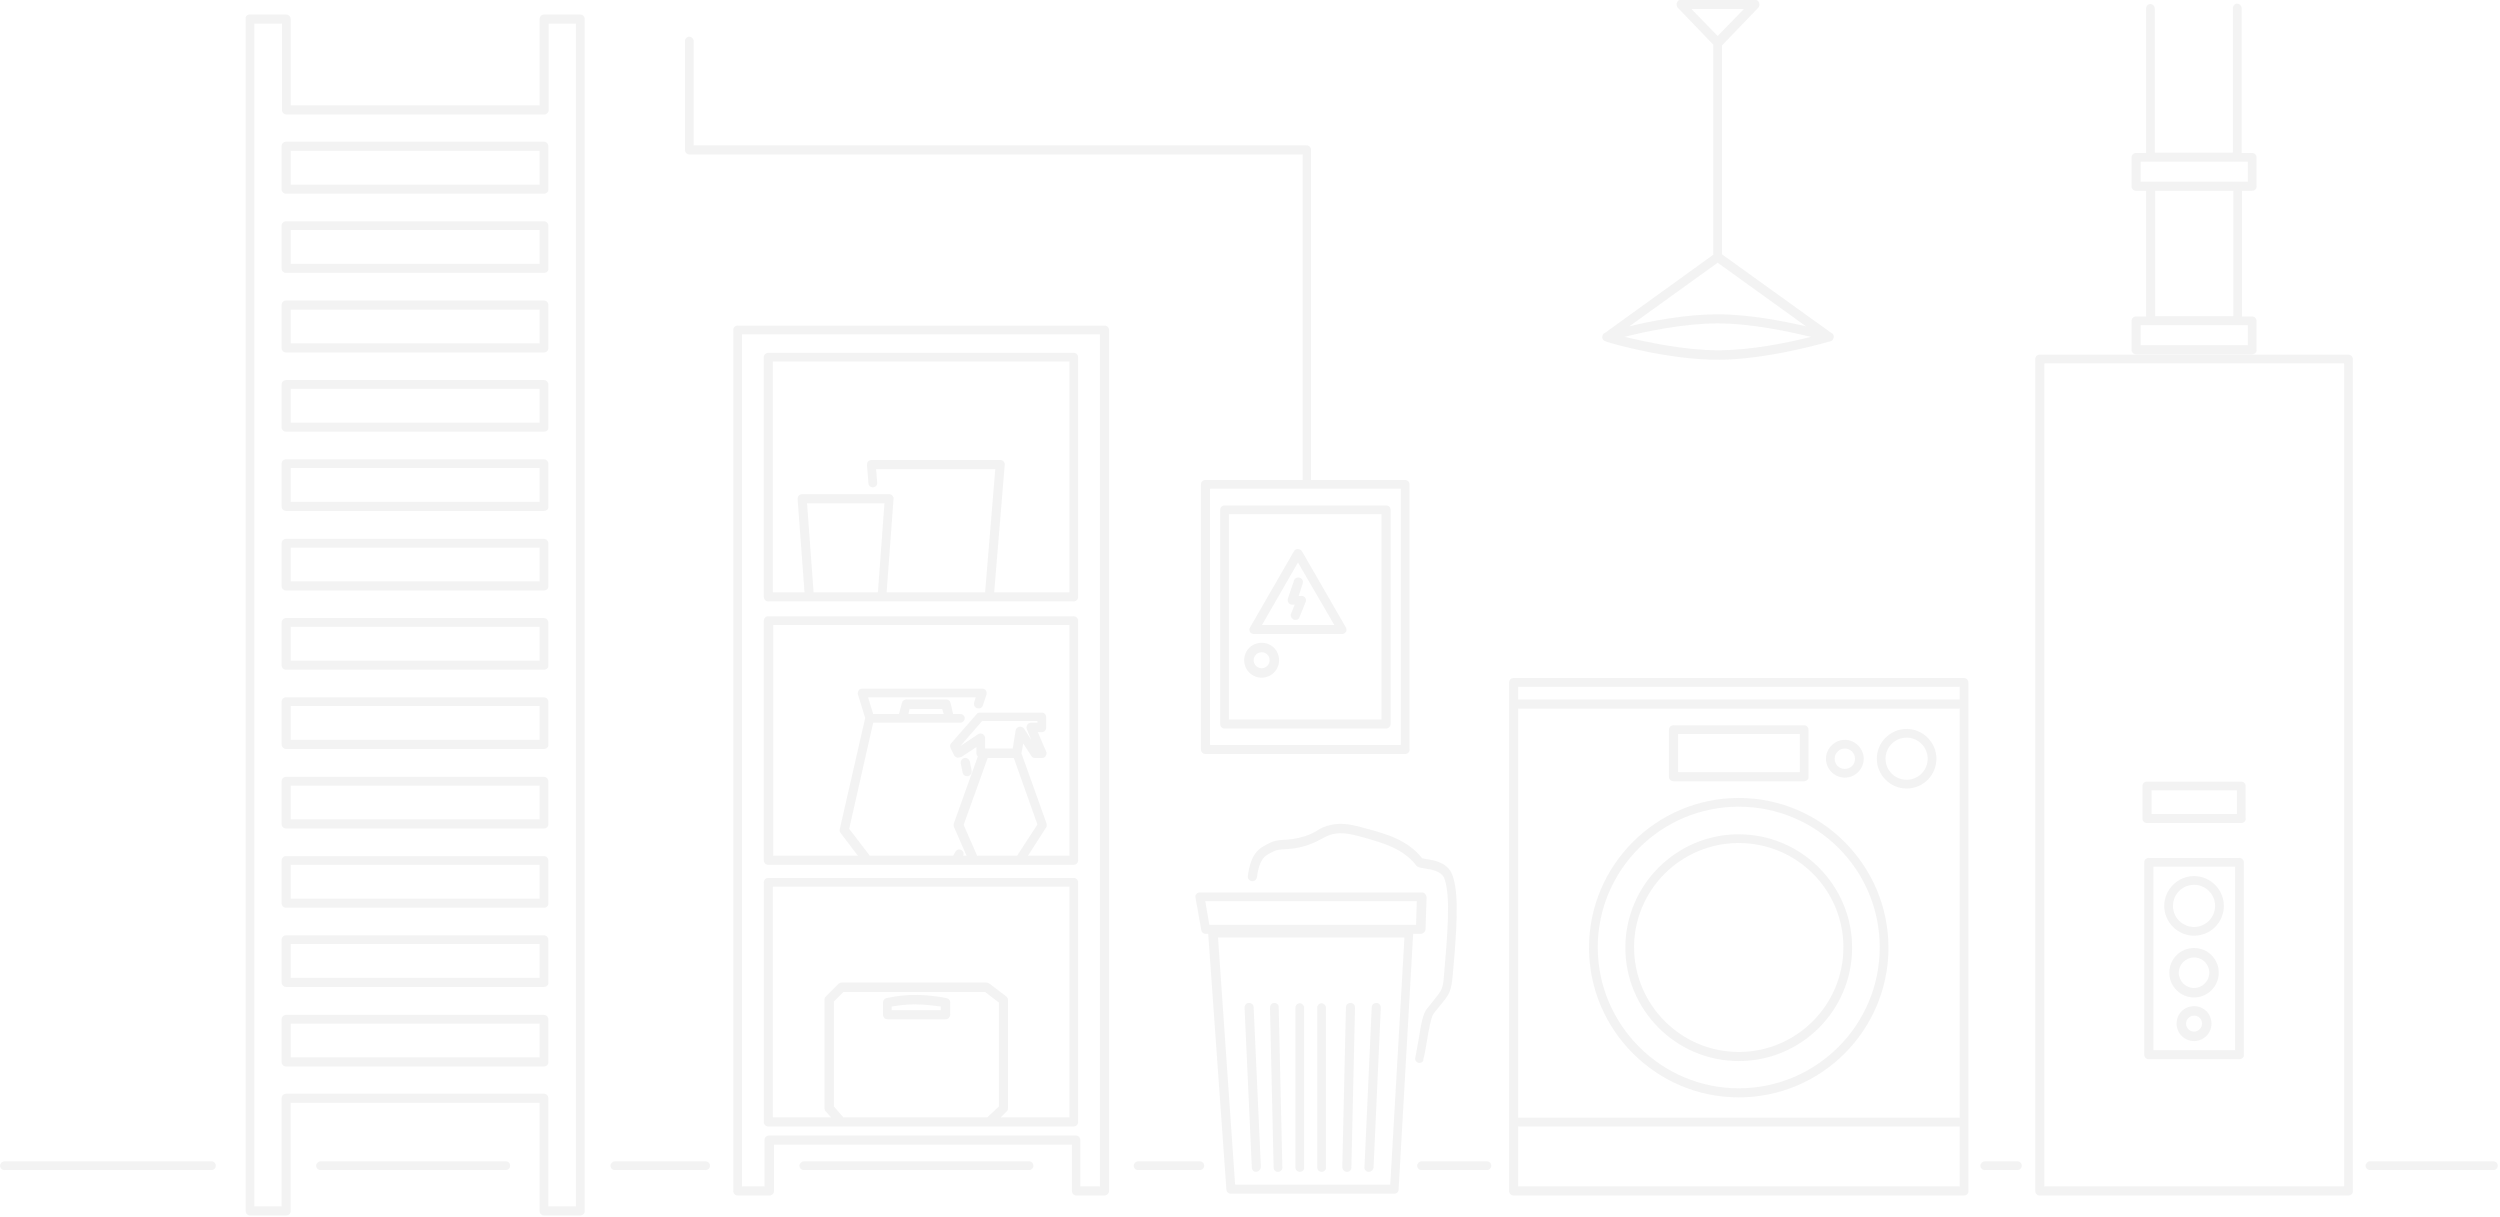 <?xml version="1.0" encoding="utf-8"?>
<!-- Generator: Adobe Illustrator 24.0.1, SVG Export Plug-In . SVG Version: 6.00 Build 0)  -->
<svg version="1.1" id="Layer_1" xmlns="http://www.w3.org/2000/svg" xmlns:xlink="http://www.w3.org/1999/xlink" x="0px" y="0px"
	 viewBox="0 0 688 335" style="enable-background:new 0 0 688 335;" xml:space="preserve">
<style type="text/css">
	.st0{opacity:0.2;fill:#C4C4C4;enable-background:new    ;}
</style>
<g>
	<path class="st0" d="M541.7,194c0-0.1,0-0.2,0-0.2v-6c0-0.6-0.5-1.2-1.2-1.2h-124c-0.6,0-1.2,0.5-1.2,1.2v6v115v19
		c0,0.6,0.5,1.2,1.2,1.2h124c0.7,0,1.3-0.6,1.2-1.2v-19V194z M417.8,189h121.5v3.5H417.8V189z M539.3,195v112.6H417.8V195H539.3z
		 M539.3,326.5H417.8V310h121.5V326.5z"/>
	<path class="st0" d="M478.5,302c22.8,0,41.2-18.5,41.2-41.2s-18.5-41.2-41.2-41.2s-41.2,18.5-41.2,41.2S455.8,302,478.5,302z
		 M478.5,222c21.4,0,38.8,17.3,38.8,38.7c0,21.4-17.4,38.8-38.8,38.8c-21.4,0-38.8-17.5-38.8-38.8C439.7,239.4,457.1,222,478.5,222z
		"/>
	<path class="st0" d="M478.5,292c17.3,0,31.2-14,31.2-31.2s-14-31.2-31.2-31.2s-31.2,14-31.2,31.2S461.3,292,478.5,292z M478.5,232
		c15.9,0,28.8,12.8,28.8,28.7c0,15.9-12.9,28.8-28.8,28.8c-15.9,0-28.8-13-28.8-28.8C449.7,244.9,462.6,232,478.5,232z"/>
	<path class="st0" d="M460.5,215h36c0.7,0,1.3-0.6,1.2-1.2v-13c0-0.6-0.5-1.2-1.2-1.2h-36c-0.6,0-1.2,0.5-1.2,1.2v13
		C459.3,214.4,459.8,215,460.5,215z M461.8,202h33.5v10.5h-33.5V202z"/>
	<path class="st0" d="M507.7,214c2.9,0,5.2-2.4,5.2-5.2s-2.4-5.2-5.2-5.2c-2.8,0-5.2,2.4-5.2,5.2S504.8,214,507.7,214z M507.7,206
		c1.5,0,2.8,1.2,2.8,2.8c0,1.6-1.2,2.8-2.8,2.8s-2.8-1.2-2.8-2.8C504.9,207.2,506.2,206,507.7,206z"/>
	<path class="st0" d="M524.7,217c4.6,0,8.2-3.7,8.2-8.2s-3.7-8.2-8.2-8.2s-8.2,3.7-8.2,8.2S520.2,217,524.7,217z M524.7,203
		c3.2,0,5.8,2.6,5.8,5.8s-2.6,5.8-5.8,5.8s-5.8-2.6-5.8-5.8S521.5,203,524.7,203z"/>
	<path class="st0" d="M391,257c0.6,0,1.2-0.6,1.3-1.1l0.3-9c0-0.3-0.2-0.6-0.4-0.9c-0.2-0.3-0.6-0.4-0.9-0.4h-61
		c-0.4,0-0.8,0.1-1,0.4c-0.3,0.3-0.4,0.6-0.3,1l1.6,9c0.1,0.6,0.6,1,1.2,1h0.7l5,70.3c0,0.7,0.5,1.2,1.2,1.2h45
		c0.7,0,1.2-0.5,1.2-1.2l4-70.3H391z M382.6,326h-42.7l-4.7-68h51.3L382.6,326z M331.7,248h58.2l-0.2,6.5h-56.9L331.7,248z"/>
	<path class="st0" d="M363.7,322.5c0.7,0,1.3-0.6,1.2-1.2v-44c0-0.6-0.6-1.2-1.2-1.2c-0.6,0-1.2,0.5-1.2,1.2v44
		C362.5,321.9,363,322.5,363.7,322.5z"/>
	<path class="st0" d="M370.7,322.5c0.7,0,1.2-0.6,1.2-1.2l1-44c0-0.7-0.5-1.3-1.2-1.3c-0.7,0-1.3,0.5-1.3,1.2l-1,44
		C369.4,321.9,370,322.5,370.7,322.5z"/>
	<path class="st0" d="M351.7,322.5c0.7,0,1.3-0.6,1.2-1.3l-1-44c0-0.7-0.5-1.2-1.2-1.2s-1.2,0.6-1.2,1.3l1,44
		C350.5,322,351,322.5,351.7,322.5z"/>
	<path class="st0" d="M345.7,322.5c0.7-0.1,1.2-0.6,1.3-1.3l-2-44c0-0.7-0.6-1.2-1.3-1.2s-1.2,0.6-1.2,1.3l2,44
		C344.5,322,345,322.5,345.7,322.5z"/>
	<path class="st0" d="M357.7,322.5c0.7,0,1.3-0.6,1.2-1.2v-44c0-0.6-0.6-1.2-1.2-1.2c-0.6,0-1.2,0.5-1.2,1.2v44
		C356.5,321.9,357,322.5,357.7,322.5z"/>
	<path class="st0" d="M376.7,322.5c0.6,0,1.2-0.5,1.3-1.2l2-44c0-0.7-0.5-1.3-1.2-1.3c-0.7,0-1.3,0.5-1.3,1.2l-2,44
		C375.4,321.9,376,322.5,376.7,322.5z"/>
	<path class="st0" d="M390.7,292.5c0.6,0,1.1-0.4,1-1c0.4-1.4,0.7-3.3,1-5.1c0.5-2.9,1.1-6.4,1.8-7.4c0.8-1.1,1.5-1.8,2-2.5
		c2.4-2.9,2.9-3.7,3.3-8.2c1-11.4,1.9-22.2-0.1-27.5c-1.3-3.5-5.2-4.1-7.3-4.4c-0.3-0.1-0.8-0.1-1-0.2c-4.1-5.1-9.9-6.7-15.5-8.2
		c-3.6-1-6.3-1.7-9.6-1c-1.8,0.4-2.7,0.9-3.7,1.5c-0.8,0.5-1.7,1-3.4,1.6c-2.5,0.8-4.2,0.9-5.7,1c-1.5,0.1-2.9,0.2-4.5,1.1
		c-0.2,0.1-0.4,0.2-0.6,0.3c-1.8,1-4.2,2.3-5,8.6c-0.1,0.7,0.4,1.3,1.1,1.4c0.7,0.1,1.3-0.4,1.4-1.1c0.7-5,2.1-5.8,3.8-6.7
		c0.2-0.1,0.4-0.2,0.6-0.3c1.1-0.6,2-0.6,3.4-0.7c1.6-0.1,3.5-0.2,6.4-1.2c1.9-0.7,3-1.3,3.9-1.8c1-0.5,1.6-0.9,3-1.2
		c2.6-0.5,4.7,0,8.4,1c5.2,1.5,10.7,3,14.3,7.6c0.4,0.6,1.2,0.7,2.4,0.9c1.9,0.3,4.6,0.7,5.4,2.8c1.8,4.8,0.8,15.9-0.1,26.5
		c-0.3,3.9-0.6,4.2-2.7,6.8c-0.5,0.7-1.2,1.5-2,2.5c-1.1,1.3-1.6,4.1-2.3,8.5c-0.3,1.7-0.6,3.5-0.9,4.9c-0.2,0.7,0.2,1.3,0.9,1.5
		C390.5,292.5,390.6,292.5,390.7,292.5z"/>
	<path class="st0" d="M189.7,42.5h168.8v89.6h-26.8c-0.6,0-1.2,0.5-1.2,1.2v73c0,0.6,0.5,1.2,1.2,1.2h55c0.7,0,1.3-0.6,1.2-1.2v-73
		c0-0.6-0.5-1.2-1.2-1.2h-25.9V41.2c0-0.6-0.5-1.2-1.2-1.2H190.9V11.3c0-0.6-0.6-1.2-1.2-1.2s-1.2,0.5-1.2,1.2v30
		C188.5,41.9,189,42.5,189.7,42.5z M385.5,205H333v-70.5h52.5V205z"/>
	<path class="st0" d="M337,200.5h44.4c0.7,0,1.3-0.6,1.3-1.2v-59c0-0.6-0.5-1.2-1.2-1.2H337c-0.6,0-1.2,0.5-1.2,1.2v59
		C335.8,199.9,336.3,200.5,337,200.5z M338.2,141.5h42V198h-42V141.5z"/>
	<path class="st0" d="M347.2,176.9c-2.7,0-4.8,2.1-4.8,4.8c0,2.7,2.2,4.8,4.8,4.8s4.8-2.1,4.8-4.8C352,179,349.9,176.9,347.2,176.9z
		 M347.2,183.9c-1.2,0-2.2-1-2.2-2.2c0-1.2,1-2.2,2.2-2.2c1.3,0,2.2,1,2.2,2.2C349.4,182.9,348.4,183.9,347.2,183.9z"/>
	<path class="st0" d="M358.3,151.7c-0.5-0.8-1.8-0.8-2.2,0l-12.1,21c-0.2,0.3-0.2,0.8,0,1.2c0.2,0.4,0.7,0.6,1.1,0.6h24.2
		c0.5,0,0.9-0.3,1.1-0.6c0.2-0.3,0.2-0.8,0-1.2L358.3,151.7z M347.3,172l9.9-17.2l10,17.2H347.3z"/>
	<path class="st0" d="M441.4,93.7c0.2,0.1,0.3,0.2,0.6,0.3c2,0.7,17.3,5,30.7,5c14,0,30.2-4.9,31.1-5.1c0.6-0.2,1-0.9,0.8-1.6
		c-0.1-0.4-0.4-0.6-0.8-0.8L473.9,70V12.5l10-10.4c0.3-0.4,0.4-0.9,0.2-1.4s-0.7-0.8-1.2-0.8h-20.2c-0.6,0-1,0.3-1.2,0.8
		c-0.2,0.5-0.1,1,0.2,1.4l9.8,10.2v57.8l-29.8,21.5c-0.3,0.1-0.6,0.4-0.7,0.8C440.8,92.9,441,93.4,441.4,93.7z M447.1,92.7
		c5.9-1.5,16.3-3.7,25.6-3.7c9.3,0,19.8,2.3,25.7,3.7c-5.9,1.5-16.3,3.7-25.6,3.7C463.5,96.4,453,94.1,447.1,92.7z M479.9,2.5
		l-7.2,7.4l-7.2-7.4H479.9z M472.7,72.3L497,89.8c-6.1-1.4-15.6-3.3-24.3-3.3c-8.7,0-18.2,1.8-24.3,3.3L472.7,72.3z"/>
	<path class="st0" d="M356.1,159.8l-1.7,5c-0.1,0.4,0,0.8,0.2,1.1c0.2,0.3,0.6,0.5,1,0.5h0.7l-1,2.5c-0.3,0.6,0.1,1.3,0.7,1.6
		c0.2,0.1,0.3,0.1,0.5,0.1c0.5,0,1-0.2,1.1-0.7l1.7-4.2c0.2-0.4,0.1-0.9-0.1-1.2c-0.2-0.3-0.6-0.5-1-0.5h-0.8l1.1-3.4
		c0.2-0.7-0.1-1.4-0.8-1.6C357,158.8,356.3,159.1,356.1,159.8z"/>
	<path class="st0" d="M647.5,98.8c0-0.6-0.5-1.2-1.2-1.2h-85c-0.6,0-1.2,0.5-1.2,1.2v229c0,0.6,0.5,1.2,1.2,1.2h85
		c0.7,0,1.3-0.6,1.2-1.2V98.8z M645.1,326.5h-82.5V100h82.5V326.5z"/>
	<path class="st0" d="M587.8,97.5h32c0.7,0,1.3-0.6,1.2-1.2v-8c0-0.6-0.5-1.2-1.2-1.2H617V52.5h2.8c0.7,0,1.3-0.6,1.2-1.2v-8
		c0-0.6-0.5-1.2-1.2-1.2h-2.9V2.2c0-0.6-0.6-1.2-1.2-1.2s-1.2,0.5-1.2,1.2V42H593V2.3c0-0.6-0.6-1.2-1.2-1.2s-1.2,0.5-1.2,1.2v39.8
		h-2.8c-0.6,0-1.2,0.5-1.2,1.2v8c0,0.6,0.5,1.2,1.2,1.2h2.8v34.6h-2.8c-0.6,0-1.2,0.5-1.2,1.2v8C586.6,96.9,587.1,97.5,587.8,97.5z
		 M589.1,44.5h2.7h24h2.8V50h-29.5V44.5z M614.6,52.5V87h-21.5V52.5H614.6z M589.1,89.5h2.7h24h2.8V95h-29.5V89.5z"/>
	<path class="st0" d="M590.8,226.5h26c0.7,0,1.3-0.6,1.2-1.2v-9c0-0.6-0.5-1.2-1.2-1.2h-26c-0.6,0-1.2,0.5-1.2,1.2v9
		C589.6,225.9,590.1,226.5,590.8,226.5z M592.1,217.5h23.5v6.5h-23.5V217.5z"/>
	<path class="st0" d="M617.5,237.3c0-0.6-0.5-1.2-1.2-1.2h-25c-0.6,0-1.2,0.5-1.2,1.2v53c0,0.6,0.5,1.2,1.2,1.2h25
		c0.7,0,1.3-0.6,1.2-1.2V237.3z M615.1,289h-22.5v-50.5h22.5V289z"/>
	<path class="st0" d="M603.8,257.5c4.6,0,8.2-3.7,8.2-8.2s-3.7-8.2-8.2-8.2s-8.2,3.7-8.2,8.2S599.3,257.5,603.8,257.5z M603.8,243.5
		c3.2,0,5.8,2.6,5.8,5.8s-2.6,5.8-5.8,5.8s-5.8-2.6-5.8-5.8S600.6,243.5,603.8,243.5z"/>
	<path class="st0" d="M603.8,260.9c-3.8,0-6.8,3-6.8,6.8s3.1,6.8,6.8,6.8s6.8-3,6.8-6.8S607.6,260.9,603.8,260.9z M603.8,271.9
		c-2.3,0-4.2-1.9-4.2-4.2c0-2.3,1.9-4.2,4.2-4.2c2.4,0,4.2,1.9,4.2,4.2C608,270,606.1,271.9,603.8,271.9z"/>
	<path class="st0" d="M603.8,276.9c-2.7,0-4.8,2.1-4.8,4.8c0,2.7,2.2,4.8,4.8,4.8c2.6,0,4.8-2.1,4.8-4.8
		C608.6,279,606.5,276.9,603.8,276.9z M603.8,283.9c-1.2,0-2.2-1-2.2-2.2s1-2.2,2.2-2.2c1.3,0,2.2,1,2.2,2.2S605,283.9,603.8,283.9z
		"/>
	<path class="st0" d="M150.9,236.8c0-0.6-0.5-1.2-1.2-1.2h-71c-0.6,0-1.2,0.5-1.2,1.2v11.8c0,0.6,0.5,1.2,1.2,1.2h71
		c0.7,0,1.3-0.5,1.2-1.2V236.8z M148.5,247.3H80V238h68.5V247.3z"/>
	<path class="st0" d="M150.9,280.5c0-0.6-0.5-1.2-1.2-1.2h-71c-0.6,0-1.2,0.5-1.2,1.2v11.8c0,0.6,0.5,1.2,1.2,1.2h71
		c0.7,0,1.3-0.6,1.2-1.2V280.5z M148.5,291H80v-9.3h68.5V291z"/>
	<path class="st0" d="M150.9,258.6c0-0.6-0.5-1.2-1.2-1.2h-71c-0.6,0-1.2,0.5-1.2,1.2v11.8c0,0.6,0.5,1.2,1.2,1.2h71
		c0.7,0,1.3-0.5,1.2-1.2V258.6z M148.5,269.1H80v-9.3h68.5V269.1z"/>
	<path class="st0" d="M150.9,83.9c0-0.6-0.5-1.2-1.2-1.2h-71c-0.6,0-1.2,0.5-1.2,1.2v11.9c0,0.6,0.5,1.2,1.2,1.2h71
		c0.7,0,1.3-0.6,1.2-1.3V83.9z M148.5,94.5H80v-9.3h68.5V94.5z"/>
	<path class="st0" d="M150.9,105.8c0-0.6-0.5-1.2-1.2-1.2h-71c-0.6,0-1.2,0.5-1.2,1.2v11.8c0,0.6,0.5,1.2,1.2,1.2h71
		c0.7,0,1.3-0.5,1.2-1.2V105.8z M148.5,116.3H80V107h68.5V116.3z"/>
	<path class="st0" d="M150.9,62.1c0-0.6-0.5-1.2-1.2-1.2h-71c-0.6,0-1.2,0.5-1.2,1.2v11.8c0,0.6,0.5,1.2,1.2,1.2h71
		c0.7,0,1.3-0.5,1.2-1.2V62.1z M148.5,72.6H80v-9.3h68.5V72.6z"/>
	<path class="st0" d="M150.9,40.2c0-0.6-0.5-1.2-1.2-1.2h-71c-0.6,0-1.2,0.5-1.2,1.2v11.9c0,0.6,0.5,1.2,1.2,1.2h71
		c0.7,0,1.3-0.5,1.2-1.3V40.2z M148.5,50.8H80v-9.3h68.5V50.8z"/>
	<path class="st0" d="M160.9,5.2c0-0.6-0.5-1.2-1.2-1.2h-10c-0.6,0-1.2,0.5-1.2,1.2V29H80V5.2C80,4.5,79.4,4,78.7,4h-10
		c-0.7,0-1.2,0.5-1.1,1.2v328.1c0,0.6,0.5,1.2,1.2,1.2h10c0.6,0,1.2-0.5,1.2-1.2v-29.8h68.5v29.8c0,0.6,0.5,1.2,1.2,1.2h10
		c0.7,0,1.3-0.6,1.2-1.3V5.2z M158.5,332H151h-0.1v-29.8c0-0.6-0.5-1.2-1.2-1.2h-71c-0.6,0-1.2,0.5-1.2,1.2V332H70V6.5h7.6v23.8
		c0,0.6,0.5,1.2,1.2,1.2h71c0.6,0,1.2-0.5,1.2-1.2V6.5h7.5V332z"/>
	<path class="st0" d="M150.9,127.6c0-0.6-0.5-1.2-1.2-1.2h-71c-0.6,0-1.2,0.5-1.2,1.2v11.8c0,0.6,0.5,1.2,1.2,1.2h71
		c0.7,0,1.3-0.5,1.2-1.2V127.6z M148.5,138.1H80v-9.3h68.5V138.1z"/>
	<path class="st0" d="M150.9,193.1c0-0.6-0.5-1.2-1.2-1.2h-71c-0.6,0-1.2,0.5-1.2,1.2v11.8c0,0.6,0.5,1.2,1.2,1.2h71
		c0.7,0,1.3-0.5,1.2-1.2V193.1z M148.5,203.6H80v-9.3h68.5V203.6z"/>
	<path class="st0" d="M150.9,149.5c0-0.6-0.5-1.2-1.2-1.2h-71c-0.6,0-1.2,0.5-1.2,1.2v11.8c0,0.6,0.5,1.2,1.2,1.2h71
		c0.7,0,1.3-0.6,1.2-1.2V149.5z M148.5,160H80v-9.3h68.5V160z"/>
	<path class="st0" d="M150.9,171.3c0-0.6-0.5-1.2-1.2-1.2h-71c-0.6,0-1.2,0.5-1.2,1.2v11.8c0,0.6,0.5,1.2,1.2,1.2h71
		c0.7,0,1.3-0.5,1.2-1.2V171.3z M148.5,181.8H80v-9.3h68.5V181.8z"/>
	<path class="st0" d="M150.9,215c0-0.6-0.5-1.2-1.2-1.2h-71c-0.6,0-1.2,0.5-1.2,1.2v11.8c0,0.6,0.5,1.2,1.2,1.2h71
		c0.7,0,1.3-0.6,1.2-1.2V215z M148.5,225.5H80v-9.3h68.5V225.5z"/>
	<path class="st0" d="M266.1,213.6c0,0,0.1,0,0.3,0c0.7-0.2,1.1-0.8,1-1.5l-0.5-2.5c-0.2-0.7-0.8-1.1-1.5-1c-0.7,0.2-1.1,0.8-1,1.5
		l0.5,2.5C265,213.2,265.5,213.6,266.1,213.6z"/>
	<path class="st0" d="M211.4,165.5h11.3h20h5.3h24.3h23.2c0.7,0,1.2-0.6,1.2-1.2v-66c0-0.6-0.5-1.2-1.2-1.2h-84.1
		c-0.6,0-1.2,0.5-1.2,1.2v66C210.2,164.9,210.7,165.5,211.4,165.5z M223.9,163l-1.8-24.5h21.3l-1.8,24.5H223.9z M212.7,99.5h81.6
		V163h-20.7l2.9-35.1c0.1-0.3-0.1-0.6-0.3-0.9c-0.2-0.3-0.6-0.4-0.9-0.4h-35.5c-0.3,0-0.7,0.2-0.9,0.4c-0.2,0.2-0.3,0.6-0.3,0.9
		l0.4,5.1c0,0.6,0.6,1.2,1.3,1.1c0.6,0,1.2-0.6,1.1-1.3l-0.3-3.7h32.8l-2.8,33.9H244l1.9-25.7c0.1-0.3-0.1-0.6-0.3-0.9
		c-0.2-0.3-0.6-0.4-0.9-0.4h-24c-0.3,0-0.7,0.2-0.9,0.4c-0.2,0.2-0.3,0.6-0.3,0.9l1.9,25.7h-8.7V99.5z"/>
	<path class="st0" d="M211.4,238h84.1c0.7,0,1.2-0.6,1.2-1.2v-66c0-0.6-0.5-1.2-1.2-1.2h-84.1c-0.6,0-1.2,0.5-1.2,1.2v66
		C210.2,237.4,210.7,238,211.4,238z M282.6,200.7l1.2,2.9l-2-3.1c-0.3-0.4-0.8-0.6-1.3-0.5c-0.5,0.1-0.9,0.5-1,1l-0.8,5h-7.6v-2.9
		c0-0.5-0.3-0.9-0.7-1.1c-0.4-0.2-0.9-0.2-1.3,0.1l-4.8,3.2l6-6.9h15.2v0.5h-1.8c-0.4,0-0.8,0.2-1,0.6
		C282.5,199.9,282.4,200.3,282.6,200.7z M271.8,208.6h7.2l6.5,18.3l-5.6,8.6h-11l-3.7-8.5L271.8,208.6z M212.7,172h81.6v63.5h-11.4
		l5-7.8c0.2-0.3,0.2-0.7,0.1-1.1l-6.9-19.3l0.5-2.7l2.2,3.4c0.2,0.4,0.6,0.6,1,0.6h2c0.4,0,0.8-0.2,1-0.6c0.2-0.4,0.3-0.8,0.1-1.2
		l-2.3-5.3h1.1c0.6,0,1.2-0.5,1.2-1.2v-3c0-0.6-0.5-1.2-1.2-1.2h-17c-0.3,0-0.7,0.1-0.9,0.4l-7,8c-0.4,0.4-0.4,0.9-0.2,1.4l1,2
		c0.2,0.3,0.5,0.5,0.8,0.6c0.1,0,0.2,0,0.3,0c0.3,0,0.5-0.1,0.9-0.2l4.1-2.7v1.7c0,0.3,0.2,0.7,0.4,0.9l-6.6,18.4
		c-0.1,0.3-0.1,0.6,0,0.9l3.5,8h-0.9c0.2-0.5,0.1-1.1-0.4-1.5c-0.5-0.4-1.3-0.3-1.7,0.3l-0.7,1.2h-23c0,0,0-0.1,0-0.1l-5.6-7.3
		l6.6-29.2h24c0.6,0,1.2-0.6,1.2-1.2c0-0.6-0.5-1.2-1.2-1.2h-2l-0.7-3c-0.1-0.6-0.6-1-1.2-1h-11c-0.6,0-1.1,0.4-1.2,1l-0.8,3h-7.1
		l-1.4-4.6h29.6l-0.4,1.4c-0.2,0.7,0.1,1.4,0.8,1.6c0.7,0.2,1.4-0.1,1.6-0.8l1-3c0.1-0.4,0-0.8-0.2-1.1s-0.6-0.5-1-0.5h-33
		c-0.4,0-0.8,0.2-1,0.5s-0.3,0.7-0.2,1.1l2,6.5l-7,30.6c-0.1,0.3,0,0.7,0.2,1l4.8,6.3h-23.3V172z M250,196.5l0.3-1.4h9l0.4,1.4H250z
		"/>
	<path class="st0" d="M211.4,310h20.1h40.7h23.3c0.7,0,1.2-0.6,1.2-1.2v-66c0-0.6-0.5-1.2-1.2-1.2h-84.1c-0.6,0-1.2,0.5-1.2,1.2v66
		C210.2,309.4,210.7,310,211.4,310z M232.1,307.5l-2.6-3v-28.9l2.6-2.6h39l3.8,2.9v28.6l-3.2,3H232.1z M212.7,244h81.6v63.5h-18.9
		l1.6-1.6c0.3-0.2,0.4-0.6,0.4-0.9v-29.8c0-0.4-0.2-0.8-0.5-1l-4.6-3.5c-0.3-0.2-0.5-0.3-0.8-0.3h-39.9c-0.3,0-0.7,0.2-0.9,0.4
		l-3.4,3.4c-0.3,0.3-0.4,0.6-0.4,0.9V305c0,0.3,0.1,0.6,0.3,0.8l1.5,1.7h-16V244z"/>
	<path class="st0" d="M304,89.6H203c-0.6,0-1.2,0.5-1.2,1.2v237c0,0.6,0.5,1.2,1.2,1.2h8.8c0.6,0,1.2-0.5,1.2-1.2V315h82v12.8
		c0,0.6,0.5,1.2,1.2,1.2h7.8c0.6,0,1.2-0.6,1.2-1.2v-237C305.2,90.2,304.7,89.6,304,89.6z M302.7,326.5h-5.3h-0.1v-12.8
		c0-0.6-0.5-1.2-1.2-1.2h-84.5c-0.6,0-1.2,0.5-1.2,1.2v12.8h-6.2V92h98.5V326.5z"/>
	<path class="st0" d="M260.5,274.7c-0.2-0.1-4.4-0.9-8.7-0.9c-4.3,0-7.8,0.9-7.9,0.9c-0.5,0.1-0.9,0.6-0.9,1.2v3.4
		c0,0.6,0.5,1.2,1.2,1.2h16c0.7,0,1.2-0.5,1.3-1.2v-3.4C261.5,275.3,261.1,274.8,260.5,274.7z M258.9,278h-13.5v-1
		c1.2-0.2,3.6-0.6,6.3-0.6c2.9,0,5.7,0.4,7.2,0.6V278z"/>
	<path class="st0" d="M58.2,319.6h-57c-0.6,0-1.2,0.6-1.2,1.2c0,0.6,0.5,1.2,1.2,1.2h57c0.7,0,1.2-0.6,1.2-1.2
		C59.4,320.2,58.9,319.6,58.2,319.6z"/>
	<path class="st0" d="M194.2,319.6h-25c-0.6,0-1.2,0.6-1.2,1.2c0,0.6,0.5,1.2,1.2,1.2h25c0.7,0,1.2-0.6,1.2-1.2
		C195.4,320.2,194.9,319.6,194.2,319.6z"/>
	<path class="st0" d="M139.2,319.6h-51c-0.6,0-1.2,0.6-1.2,1.2c0,0.6,0.5,1.2,1.2,1.2h51c0.7,0,1.2-0.6,1.2-1.2
		C140.4,320.2,139.9,319.6,139.2,319.6z"/>
	<path class="st0" d="M283.2,319.6h-62c-0.6,0-1.2,0.6-1.2,1.2c0,0.6,0.5,1.2,1.2,1.2h62c0.7,0,1.2-0.6,1.2-1.2
		C284.4,320.2,283.9,319.6,283.2,319.6z"/>
	<path class="st0" d="M330.2,319.6h-17c-0.6,0-1.2,0.6-1.2,1.2c0,0.6,0.5,1.2,1.2,1.2h17c0.7,0,1.2-0.6,1.2-1.2
		C331.4,320.2,330.9,319.6,330.2,319.6z"/>
	<path class="st0" d="M409.2,319.6h-18c-0.6,0-1.2,0.6-1.2,1.2c0,0.6,0.5,1.2,1.2,1.2h18c0.7,0,1.2-0.6,1.2-1.2
		C410.4,320.2,409.9,319.6,409.2,319.6z"/>
	<path class="st0" d="M555.2,319.6h-9c-0.6,0-1.2,0.6-1.2,1.2c0,0.6,0.5,1.2,1.2,1.2h9c0.7,0,1.2-0.6,1.2-1.2
		C556.4,320.2,555.9,319.6,555.2,319.6z"/>
	<path class="st0" d="M686.2,319.6h-34c-0.6,0-1.2,0.6-1.2,1.2c0,0.6,0.5,1.2,1.2,1.2h34c0.7,0,1.2-0.6,1.2-1.2
		C687.4,320.2,686.9,319.6,686.2,319.6z"/>
</g>
</svg>
